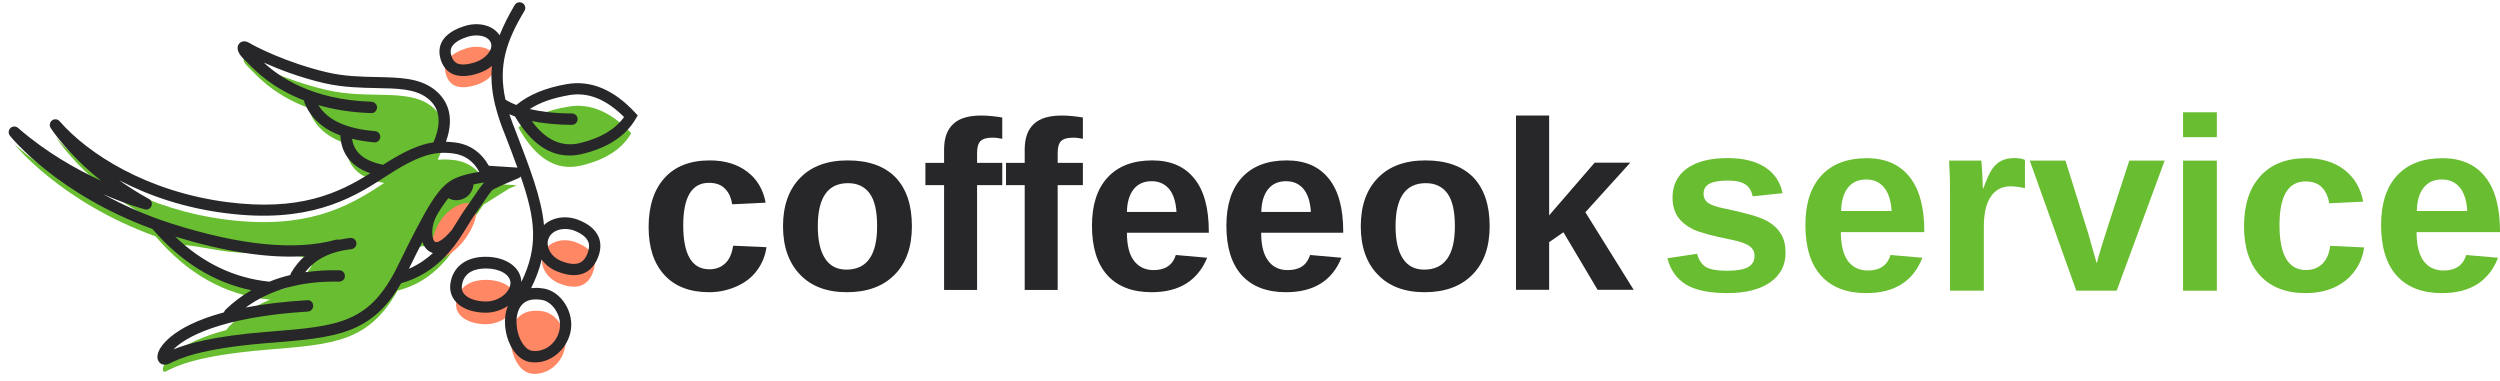 <svg width="197" height="30" viewBox="0 0 197 30" fill="none" xmlns="http://www.w3.org/2000/svg">
<g clip-path="url(#clip0_29_923)">
<path d="M21.284 23.615C21.246 23.615 21.207 23.602 21.169 23.602C17.763 23.257 14.804 21.605 12.269 18.634C12.269 18.634 12.269 18.634 12.281 18.634C4.777 15.931 1.14 11.372 1.14 11.372C5.955 15.573 11.551 17.033 11.551 17.033C6.723 14.433 4.393 10.809 4.393 10.809C6.877 13.677 11.718 16.546 17.903 17.314C24.089 18.083 27.342 16.354 30.031 14.574C30.108 14.523 30.198 14.471 30.275 14.42C30.211 14.407 30.146 14.395 30.095 14.382C28.341 14.023 27.406 13.14 27.303 11.731V11.321C25.843 10.847 24.883 10.028 24.422 8.849L24.307 8.504C21.387 7.428 20.081 5.763 19.671 5.392C19.082 4.854 19.069 4.47 19.453 4.713C19.837 4.956 22.373 6.301 25.703 7.082C29.032 7.863 32.08 6.941 33.937 8.324C35.167 9.246 35.372 10.63 34.539 12.486L34.501 12.461L34.526 12.589C34.949 12.55 35.359 12.563 35.781 12.614C36.908 12.755 37.741 13.357 38.279 14.446L40.725 14.6C40.507 14.689 40.302 14.779 40.123 14.856L38.087 16.136C37.831 16.508 37.523 16.982 36.96 17.776C36.089 19.018 34.872 21.989 31.337 22.898H31.325C29.032 26.983 26.266 27.124 21.015 27.56C15.445 28.021 13.869 28.866 13.075 29.263C12.473 29.558 12.64 27.381 17.827 26.01L18.07 25.703C19.005 24.806 20.068 24.102 21.284 23.615ZM15.291 20.772C17.993 22.821 20.747 22.885 21.541 22.885C22.334 22.885 23.654 22.45 24.486 21.067C25.318 19.684 20.247 20.209 17.404 19.748C14.561 19.299 12.589 18.71 15.291 20.772ZM33.374 19.389C32.567 19.389 31.466 21.131 31.466 22.002C31.466 22.873 34.603 20.58 34.603 19.965C34.603 19.364 34.193 19.389 33.374 19.389Z" fill="#69BD30"/>
<path d="M34.309 20.209C34.911 20.631 36.051 19.684 36.729 18.723C37.408 17.75 37.831 16.546 37.242 16.136C36.64 15.714 35.436 16.354 34.757 17.327C34.078 18.301 33.72 19.799 34.309 20.209Z" fill="#FF8764"/>
<path d="M40.853 10.053C42.211 12.499 43.85 13.498 45.771 13.05C47.692 12.602 49.011 11.756 49.741 10.501C48.153 8.811 46.501 8.107 44.797 8.401C43.081 8.683 41.775 9.234 40.853 10.053Z" fill="#69BD30"/>
<path d="M38.291 25.549C39.585 25.549 40.673 24.602 40.673 23.641C40.673 22.68 39.585 22.053 38.291 22.053C36.998 22.053 36.102 22.655 35.948 23.808C35.794 24.947 36.998 25.549 38.291 25.549Z" fill="#FF8764"/>
<path d="M44.131 22.36C43.056 21.95 42.454 20.887 42.799 19.978C43.145 19.069 44.311 18.685 45.386 19.095C46.462 19.504 47.192 20.221 46.718 21.477C46.244 22.719 45.22 22.77 44.131 22.36Z" fill="#FF8764"/>
<path d="M37.587 6.672C36.499 7.031 35.5 6.992 35.154 5.904C34.808 4.815 35.59 4.188 36.678 3.829C37.767 3.471 38.855 3.816 39.111 4.598C39.367 5.379 38.676 6.314 37.587 6.672Z" fill="#FF8764"/>
<path d="M44.503 27.483C44.182 28.828 42.927 29.634 41.8 29.43C40.686 29.225 39.995 27.342 40.315 25.997C40.635 24.653 41.724 24.345 42.812 24.537C43.901 24.73 44.823 26.138 44.503 27.483Z" fill="#FF8764"/>
<path d="M44.708 6.621C43.017 6.903 41.66 7.466 40.687 8.273C40.264 8.107 39.982 7.953 39.829 7.85C39.239 5.148 39.918 3.202 41.327 0.858C41.455 0.64 41.391 0.371 41.173 0.243C40.956 0.115 40.687 0.179 40.559 0.397C40.072 1.217 39.675 1.998 39.368 2.779C39.201 2.523 38.971 2.318 38.676 2.164C38.074 1.857 37.293 1.818 36.537 2.075C34.45 2.766 34.514 4.021 34.732 4.713C34.898 5.225 35.193 5.596 35.602 5.801C35.859 5.929 36.153 5.993 36.499 5.993C36.87 5.993 37.28 5.917 37.728 5.763C38.125 5.635 38.484 5.43 38.766 5.199C38.676 6.109 38.74 7.069 38.983 8.132C38.983 8.183 38.996 8.235 39.022 8.286C39.163 8.862 39.355 9.477 39.598 10.117L39.726 10.437C40.123 11.449 40.469 12.371 40.776 13.216C40.764 13.216 40.738 13.204 40.725 13.204L38.522 13.063C37.908 11.987 36.998 11.359 35.807 11.219C35.577 11.193 35.359 11.18 35.141 11.167C35.935 8.952 35.077 7.697 34.181 7.018C32.99 6.134 31.466 6.109 29.686 6.07C28.431 6.045 27.137 6.019 25.78 5.699C22.553 4.943 20.03 3.624 19.671 3.394C19.159 3.074 18.877 3.394 18.826 3.458C18.582 3.791 18.762 4.265 19.351 4.79C19.402 4.828 19.466 4.905 19.556 4.995C20.132 5.584 21.464 6.954 23.961 7.914C23.961 7.966 23.974 8.017 23.987 8.068C24.461 9.285 25.421 10.155 26.843 10.681C26.83 10.719 26.83 10.758 26.83 10.809C26.907 11.795 27.381 13.024 29.174 13.652C26.625 15.265 23.552 16.648 17.942 15.931C11.552 15.112 6.916 12.102 4.7 9.554C4.547 9.374 4.29 9.349 4.098 9.49C3.919 9.63 3.868 9.899 3.996 10.091C4.073 10.207 5.353 12.166 7.966 14.241C6.045 13.357 3.637 12.012 1.422 10.079C1.242 9.925 0.986 9.938 0.82 10.091C0.653 10.258 0.641 10.514 0.781 10.693C0.935 10.886 4.559 15.329 12.013 18.044C14.267 20.657 16.879 22.271 19.812 22.872C19.069 23.295 18.39 23.807 17.776 24.396C17.712 24.46 17.673 24.537 17.648 24.614C13.306 25.78 12.551 27.508 12.474 27.765C12.294 28.264 12.512 28.52 12.615 28.61C12.704 28.687 12.832 28.738 12.973 28.738C13.088 28.738 13.217 28.712 13.345 28.648C14.113 28.277 15.714 27.47 21.041 27.035L21.413 27.009C26.382 26.599 29.276 26.369 31.607 22.322C34.604 21.477 35.999 19.184 36.845 17.801C37.011 17.519 37.165 17.276 37.306 17.071C37.664 16.572 37.92 16.187 38.125 15.893C38.394 15.483 38.574 15.227 38.779 14.984C38.983 14.856 39.521 14.599 40.866 14.036C40.93 14.01 40.994 13.959 41.032 13.908C42.185 17.238 42.454 19.415 41.084 22.219C41.045 21.067 39.88 20.234 38.266 20.234C36.704 20.234 35.666 21.041 35.487 22.373C35.423 22.898 35.564 23.372 35.897 23.756C36.384 24.32 37.255 24.64 38.279 24.64C38.919 24.64 39.534 24.435 40.021 24.102C39.969 24.243 39.918 24.384 39.88 24.537C39.649 25.511 39.867 26.714 40.418 27.56C40.776 28.098 41.225 28.43 41.724 28.52C41.865 28.546 42.019 28.559 42.159 28.559C43.414 28.559 44.605 27.585 44.938 26.241C45.131 25.459 44.964 24.601 44.503 23.897C44.093 23.27 43.504 22.86 42.889 22.744C42.518 22.68 42.172 22.668 41.852 22.706C42.249 21.912 42.518 21.169 42.684 20.452C42.992 20.875 43.44 21.22 43.965 21.413C44.452 21.605 44.862 21.681 45.22 21.681C46.386 21.681 46.898 20.862 47.128 20.273C47.359 19.671 47.372 19.12 47.154 18.634C46.898 18.07 46.36 17.622 45.54 17.314C44.554 16.943 43.504 17.135 42.864 17.737C42.672 15.611 41.775 13.306 40.546 10.104L40.418 9.784C40.315 9.515 40.226 9.259 40.136 9.003C40.277 9.067 40.418 9.118 40.584 9.182C41.801 11.231 43.235 12.256 44.862 12.256C45.182 12.256 45.515 12.217 45.835 12.141C47.871 11.667 49.293 10.732 50.087 9.374L50.253 9.093L50.023 8.849C48.358 7.056 46.552 6.314 44.708 6.621ZM37.447 4.905C36.806 5.11 36.307 5.135 35.999 4.982C35.807 4.879 35.666 4.7 35.577 4.418C35.487 4.124 35.257 3.419 36.819 2.907C37.062 2.83 37.319 2.792 37.549 2.792C37.818 2.792 38.074 2.843 38.279 2.945C38.42 3.022 38.612 3.163 38.689 3.394C38.855 3.932 38.292 4.623 37.447 4.905ZM27.739 10.937C28.264 11.065 28.853 11.155 29.481 11.219C29.494 11.219 29.506 11.219 29.519 11.219C29.75 11.219 29.942 11.052 29.968 10.822C29.98 10.565 29.801 10.361 29.558 10.335C27.291 10.143 25.831 9.477 25.088 8.286C26.254 8.619 27.637 8.862 29.25 8.913C29.494 8.939 29.699 8.721 29.712 8.478C29.712 8.235 29.519 8.03 29.276 8.017C24.55 7.863 21.989 6.045 20.785 4.93C21.951 5.456 23.628 6.109 25.575 6.557C27.035 6.89 28.431 6.915 29.673 6.941C31.287 6.967 32.695 6.992 33.643 7.709C34.668 8.478 34.834 9.63 34.155 11.219C33.016 11.385 31.825 11.936 30.185 12.986C30.172 12.986 30.16 12.973 30.147 12.973C28.687 12.678 27.906 12.012 27.739 10.937ZM21.208 22.194C18.454 21.912 15.97 20.721 13.806 18.646C17.763 19.85 21.182 20.375 24.012 20.183C23.577 20.567 23.218 21.015 22.924 21.528C22.898 21.566 22.886 21.617 22.886 21.669C22.309 21.809 21.759 21.976 21.233 22.194C21.221 22.194 21.208 22.194 21.208 22.194ZM21.349 26.125L20.977 26.151C16.751 26.497 14.766 27.086 13.665 27.534C14.574 26.599 17.328 24.986 24.256 24.55C24.512 24.537 24.691 24.32 24.678 24.076C24.666 23.82 24.461 23.628 24.205 23.654C22.297 23.769 20.708 23.974 19.364 24.23C21.285 22.821 23.756 22.13 26.715 22.194C26.984 22.181 27.176 22.002 27.176 21.758C27.189 21.502 26.984 21.297 26.74 21.297C25.793 21.272 24.896 21.336 24.051 21.451C24.832 20.426 26.023 19.825 27.701 19.632C27.944 19.594 28.111 19.376 28.085 19.133C28.047 18.89 27.829 18.71 27.586 18.749C27.291 18.787 26.997 18.838 26.727 18.89C26.651 18.864 26.561 18.864 26.471 18.89C23.283 19.773 18.928 19.338 13.524 17.622C11.449 16.956 9.644 16.136 8.107 15.291C9.977 16.111 11.296 16.469 11.411 16.495C11.629 16.559 11.859 16.431 11.936 16.226C12.013 16.021 11.936 15.778 11.731 15.675C10.873 15.201 10.092 14.702 9.387 14.202C11.705 15.419 14.536 16.392 17.814 16.802C24.166 17.609 27.56 15.778 30.249 13.998C33.028 12.166 34.258 11.91 35.692 12.089C36.614 12.205 37.293 12.678 37.767 13.537C37.011 13.665 36.422 13.818 35.987 13.998C34.616 14.561 33.771 15.995 31.338 20.964C29.122 25.485 26.689 25.69 21.349 26.125ZM33.771 19.773C33.861 19.837 33.976 19.901 34.117 19.94C33.605 20.414 32.977 20.849 32.221 21.182C32.618 20.375 32.964 19.671 33.285 19.056C33.374 19.351 33.541 19.607 33.771 19.773ZM37.395 15.406C37.191 15.701 36.947 16.072 36.589 16.572C36.435 16.789 36.268 17.058 36.089 17.353C35.935 17.596 35.769 17.865 35.59 18.147C35.564 18.172 35.538 18.185 35.513 18.224C34.847 19.005 34.411 19.146 34.283 19.056C33.989 18.851 33.938 17.788 34.424 16.969C34.45 16.93 34.463 16.892 34.475 16.866C34.796 16.328 35.077 15.931 35.334 15.611C35.346 15.624 35.359 15.624 35.372 15.637C35.564 15.739 35.769 15.778 35.974 15.778C36.115 15.778 36.256 15.752 36.384 15.714C36.73 15.598 36.998 15.368 37.165 15.048C37.255 14.881 37.293 14.715 37.306 14.535C37.562 14.484 37.831 14.42 38.138 14.382C37.895 14.676 37.69 14.958 37.395 15.406ZM38.292 23.756C37.549 23.756 36.896 23.538 36.589 23.18C36.422 23 36.358 22.783 36.397 22.514C36.537 21.387 37.511 21.156 38.292 21.156C39.393 21.156 40.213 21.643 40.226 22.296C40.226 22.975 39.38 23.756 38.292 23.756ZM42.236 23.59C42.403 23.59 42.569 23.615 42.736 23.641C43.107 23.705 43.491 23.987 43.76 24.396C44.093 24.896 44.209 25.498 44.08 26.036C43.812 27.214 42.736 27.79 41.903 27.637C41.583 27.585 41.34 27.303 41.186 27.073C40.764 26.445 40.597 25.485 40.764 24.755C40.84 24.435 40.968 24.192 41.122 24.025C41.135 24.012 41.148 23.999 41.16 23.987C41.16 23.987 41.16 23.974 41.173 23.974C41.455 23.679 41.852 23.59 42.236 23.59ZM43.222 18.8C43.402 18.326 43.927 18.044 44.516 18.044C44.759 18.044 45.002 18.083 45.22 18.16C45.809 18.39 46.181 18.672 46.334 19.005C46.462 19.274 46.437 19.581 46.296 19.965C46.078 20.529 45.656 21.118 44.285 20.593C43.812 20.414 43.44 20.081 43.261 19.671C43.171 19.466 43.094 19.146 43.222 18.8ZM45.668 11.283C44.247 11.603 43.005 11.039 41.903 9.541C42.736 9.707 43.786 9.835 45.079 9.835C45.323 9.835 45.515 9.63 45.515 9.387C45.515 9.144 45.31 8.939 45.066 8.939C43.658 8.939 42.569 8.785 41.75 8.593C42.544 8.068 43.594 7.709 44.874 7.492C46.347 7.248 47.756 7.812 49.177 9.221C48.473 10.207 47.295 10.898 45.668 11.283Z" fill="#272629"/>
<path d="M124.928 16.725L128.463 12.819H125.658L122.073 16.969V9.105H119.46V22.834H122.073V19.082L123.199 18.301L125.889 22.834H128.732L124.928 16.725Z" fill="#272629"/>
<path d="M101.39 12.64C99.879 12.64 98.701 13.088 97.881 13.972C97.049 14.868 96.639 16.136 96.639 17.788C96.639 19.504 97.049 20.798 97.855 21.694C98.662 22.578 99.828 23.026 101.339 23.026C103.529 23.026 104.976 22.117 105.706 20.311L103.234 20.093C102.991 20.887 102.402 21.284 101.48 21.284C100.814 21.284 100.289 21.041 99.93 20.541C99.559 20.055 99.379 19.312 99.379 18.339H105.847V18.262C105.847 16.418 105.475 15.022 104.707 14.074C103.938 13.114 102.837 12.64 101.39 12.64ZM99.392 16.7C99.405 15.944 99.584 15.342 99.917 14.919C100.25 14.497 100.724 14.279 101.339 14.279C101.915 14.279 102.376 14.484 102.709 14.881C103.055 15.291 103.247 15.893 103.298 16.7H99.392Z" fill="#272629"/>
<path d="M90.799 12.64C89.287 12.64 88.109 13.088 87.29 13.972C86.457 14.868 86.047 16.136 86.047 17.788C86.047 19.504 86.457 20.798 87.264 21.694C88.071 22.578 89.236 23.026 90.747 23.026C92.924 23.026 94.372 22.117 95.127 20.311L92.656 20.093C92.412 20.887 91.823 21.284 90.901 21.284C90.235 21.284 89.723 21.028 89.352 20.541C88.98 20.055 88.801 19.312 88.801 18.339H95.255V18.262C95.255 16.418 94.884 15.022 94.115 14.074C93.347 13.114 92.246 12.64 90.799 12.64ZM88.801 16.7C88.814 15.944 88.993 15.342 89.326 14.919C89.659 14.497 90.133 14.279 90.747 14.279C91.324 14.279 91.772 14.484 92.118 14.881C92.463 15.291 92.656 15.893 92.707 16.7H88.801Z" fill="#272629"/>
<path d="M112.327 12.64C110.713 12.64 109.471 13.101 108.574 14.023C107.678 14.945 107.229 16.213 107.229 17.827C107.229 19.453 107.678 20.721 108.574 21.643C109.458 22.565 110.687 23.026 112.262 23.026C113.863 23.026 115.118 22.565 116.028 21.643C116.937 20.721 117.385 19.453 117.385 17.827C117.385 16.149 116.95 14.868 116.092 13.972C115.221 13.088 113.966 12.64 112.327 12.64ZM112.224 21.246C111.494 21.246 110.931 20.964 110.546 20.375C110.162 19.799 109.97 18.941 109.97 17.827C109.97 15.56 110.764 14.433 112.352 14.433C113.095 14.433 113.658 14.702 114.055 15.24C114.452 15.777 114.645 16.636 114.645 17.827C114.645 20.106 113.838 21.246 112.224 21.246Z" fill="#272629"/>
<path d="M66.799 12.64C65.186 12.64 63.943 13.101 63.047 14.023C62.15 14.945 61.702 16.213 61.702 17.827C61.702 19.453 62.163 20.721 63.047 21.643C63.931 22.565 65.16 23.026 66.735 23.026C68.336 23.026 69.591 22.565 70.5 21.643C71.409 20.721 71.858 19.453 71.858 17.827C71.858 16.149 71.422 14.868 70.564 13.972C69.693 13.088 68.438 12.64 66.799 12.64ZM66.697 21.246C65.967 21.246 65.403 20.964 65.019 20.375C64.635 19.799 64.443 18.941 64.443 17.827C64.443 15.56 65.237 14.433 66.825 14.433C67.568 14.433 68.131 14.702 68.528 15.24C68.925 15.777 69.117 16.636 69.117 17.827C69.117 20.106 68.31 21.246 66.697 21.246Z" fill="#272629"/>
<path d="M57.143 20.759C56.81 21.067 56.4 21.22 55.901 21.22C54.531 21.22 53.839 20.068 53.839 17.762C53.839 15.521 54.518 14.407 55.863 14.407C56.413 14.407 56.836 14.561 57.13 14.868C57.438 15.176 57.617 15.585 57.694 16.098L60.332 15.97C60.14 14.932 59.653 14.113 58.872 13.524C58.091 12.934 57.118 12.64 55.927 12.64C54.39 12.64 53.199 13.101 52.366 14.023C51.534 14.945 51.111 16.238 51.111 17.891C51.111 19.504 51.521 20.759 52.354 21.669C53.186 22.578 54.364 23.026 55.888 23.026C56.695 23.026 57.425 22.847 58.078 22.552C58.731 22.258 59.256 21.848 59.653 21.31C60.05 20.772 60.306 20.157 60.396 19.479L57.771 19.363C57.681 19.978 57.476 20.452 57.143 20.759Z" fill="#272629"/>
<path d="M75.124 9.759C74.637 10.207 74.394 10.873 74.394 11.782V12.832H72.921V14.587H74.394V22.847H76.993V14.587H78.978V12.832H76.993V12.051C76.993 11.603 77.083 11.295 77.262 11.116C77.454 10.937 77.762 10.847 78.21 10.847C78.466 10.847 78.722 10.886 78.978 10.937V9.259C78.364 9.157 77.813 9.105 77.326 9.105C76.34 9.105 75.61 9.31 75.124 9.759Z" fill="#272629"/>
<path d="M81.476 9.759C80.989 10.207 80.746 10.873 80.746 11.782V12.832H79.273V14.587H80.746V22.847H83.345V14.587H85.331V12.832H83.345V12.051C83.345 11.603 83.435 11.295 83.614 11.116C83.806 10.937 84.114 10.847 84.562 10.847C84.818 10.847 85.074 10.886 85.331 10.937V9.259C84.716 9.157 84.165 9.105 83.678 9.105C82.692 9.105 81.962 9.31 81.476 9.759Z" fill="#272629"/>
</g>
<path d="M140.702 19.913C140.702 20.905 140.295 21.685 139.48 22.254C138.671 22.816 137.55 23.097 136.116 23.097C134.708 23.097 133.628 22.876 132.876 22.434C132.131 21.985 131.635 21.29 131.389 20.349L133.729 19.999C133.862 20.485 134.089 20.829 134.411 21.031C134.74 21.234 135.308 21.335 136.116 21.335C136.862 21.335 137.405 21.24 137.746 21.05C138.087 20.861 138.258 20.564 138.258 20.16C138.258 19.831 138.119 19.572 137.841 19.383C137.569 19.187 137.105 19.023 136.448 18.89C134.945 18.593 133.931 18.319 133.407 18.066C132.882 17.807 132.481 17.475 132.203 17.071C131.932 16.66 131.796 16.158 131.796 15.565C131.796 14.586 132.172 13.825 132.924 13.281C133.682 12.732 134.752 12.457 136.135 12.457C137.354 12.457 138.334 12.694 139.073 13.168C139.818 13.641 140.282 14.327 140.465 15.223L138.106 15.47C138.03 15.053 137.844 14.743 137.547 14.541C137.25 14.333 136.78 14.229 136.135 14.229C135.504 14.229 135.03 14.311 134.714 14.475C134.398 14.633 134.241 14.901 134.241 15.28C134.241 15.577 134.361 15.814 134.601 15.991C134.847 16.162 135.257 16.304 135.832 16.417C136.634 16.582 137.345 16.752 137.964 16.929C138.589 17.099 139.088 17.305 139.461 17.545C139.84 17.785 140.14 18.094 140.361 18.473C140.588 18.846 140.702 19.326 140.702 19.913Z" fill="#69BD30"/>
<path d="M147.06 23.097C145.518 23.097 144.334 22.642 143.507 21.733C142.679 20.817 142.265 19.484 142.265 17.734C142.265 16.041 142.685 14.74 143.526 13.831C144.366 12.921 145.556 12.466 147.097 12.466C148.569 12.466 149.693 12.956 150.47 13.935C151.247 14.908 151.636 16.335 151.636 18.218V18.293H145.06C145.06 19.291 145.244 20.046 145.61 20.558C145.983 21.063 146.51 21.316 147.192 21.316C148.133 21.316 148.727 20.908 148.973 20.093L151.484 20.311C150.758 22.168 149.283 23.097 147.06 23.097ZM147.06 14.143C146.434 14.143 145.951 14.361 145.61 14.797C145.275 15.233 145.098 15.842 145.079 16.626H149.059C149.008 15.798 148.809 15.179 148.462 14.769C148.114 14.352 147.647 14.143 147.06 14.143Z" fill="#69BD30"/>
<path d="M153.663 22.907V15.062C153.663 14.5 153.654 14.033 153.635 13.66C153.622 13.281 153.606 12.947 153.588 12.656H156.127C156.146 12.77 156.171 13.117 156.203 13.698C156.234 14.273 156.25 14.655 156.25 14.845H156.288C156.547 14.124 156.777 13.619 156.979 13.329C157.182 13.032 157.422 12.814 157.699 12.675C157.977 12.53 158.325 12.457 158.742 12.457C159.083 12.457 159.358 12.504 159.566 12.599V14.826C159.136 14.731 158.757 14.684 158.429 14.684C157.766 14.684 157.248 14.952 156.875 15.489C156.509 16.026 156.326 16.822 156.326 17.876V22.907H153.663Z" fill="#69BD30"/>
<path d="M166.795 22.907H163.612L159.945 12.656H162.759L164.55 18.388C164.644 18.704 164.869 19.493 165.222 20.757C165.285 20.498 165.415 20.043 165.611 19.392C165.807 18.742 166.533 16.496 167.79 12.656H170.575L166.795 22.907Z" fill="#69BD30"/>
<path d="M172.025 10.808V8.847H174.687V10.808H172.025ZM172.025 22.907V12.656H174.687V22.907H172.025Z" fill="#69BD30"/>
<path d="M181.699 23.097C180.145 23.097 178.945 22.636 178.098 21.714C177.252 20.785 176.829 19.493 176.829 17.838C176.829 16.146 177.255 14.829 178.108 13.888C178.96 12.94 180.17 12.466 181.736 12.466C182.943 12.466 183.941 12.77 184.73 13.376C185.52 13.982 186.016 14.819 186.218 15.887L183.537 16.019C183.461 15.495 183.271 15.078 182.968 14.769C182.665 14.453 182.235 14.295 181.68 14.295C180.309 14.295 179.624 15.441 179.624 17.734C179.624 20.097 180.322 21.278 181.717 21.278C182.223 21.278 182.646 21.12 182.987 20.804C183.328 20.482 183.54 20.005 183.622 19.373L186.294 19.497C186.199 20.198 185.946 20.823 185.536 21.372C185.131 21.922 184.598 22.348 183.934 22.652C183.271 22.948 182.526 23.097 181.699 23.097Z" fill="#69BD30"/>
<path d="M192.424 23.097C190.882 23.097 189.698 22.642 188.871 21.733C188.043 20.817 187.63 19.484 187.63 17.734C187.63 16.041 188.05 14.74 188.89 13.831C189.73 12.921 190.92 12.466 192.462 12.466C193.933 12.466 195.058 12.956 195.835 13.935C196.611 14.908 197 16.335 197 18.218V18.293H190.425C190.425 19.291 190.608 20.046 190.974 20.558C191.347 21.063 191.874 21.316 192.556 21.316C193.497 21.316 194.091 20.908 194.338 20.093L196.848 20.311C196.122 22.168 194.647 23.097 192.424 23.097ZM192.424 14.143C191.798 14.143 191.315 14.361 190.974 14.797C190.639 15.233 190.462 15.842 190.444 16.626H194.423C194.372 15.798 194.173 15.179 193.826 14.769C193.479 14.352 193.011 14.143 192.424 14.143Z" fill="#69BD30"/>
<defs>
<clipPath id="clip0_29_923">
<rect width="129.359" height="29.647" fill="white"/>
</clipPath>
</defs>
</svg>

